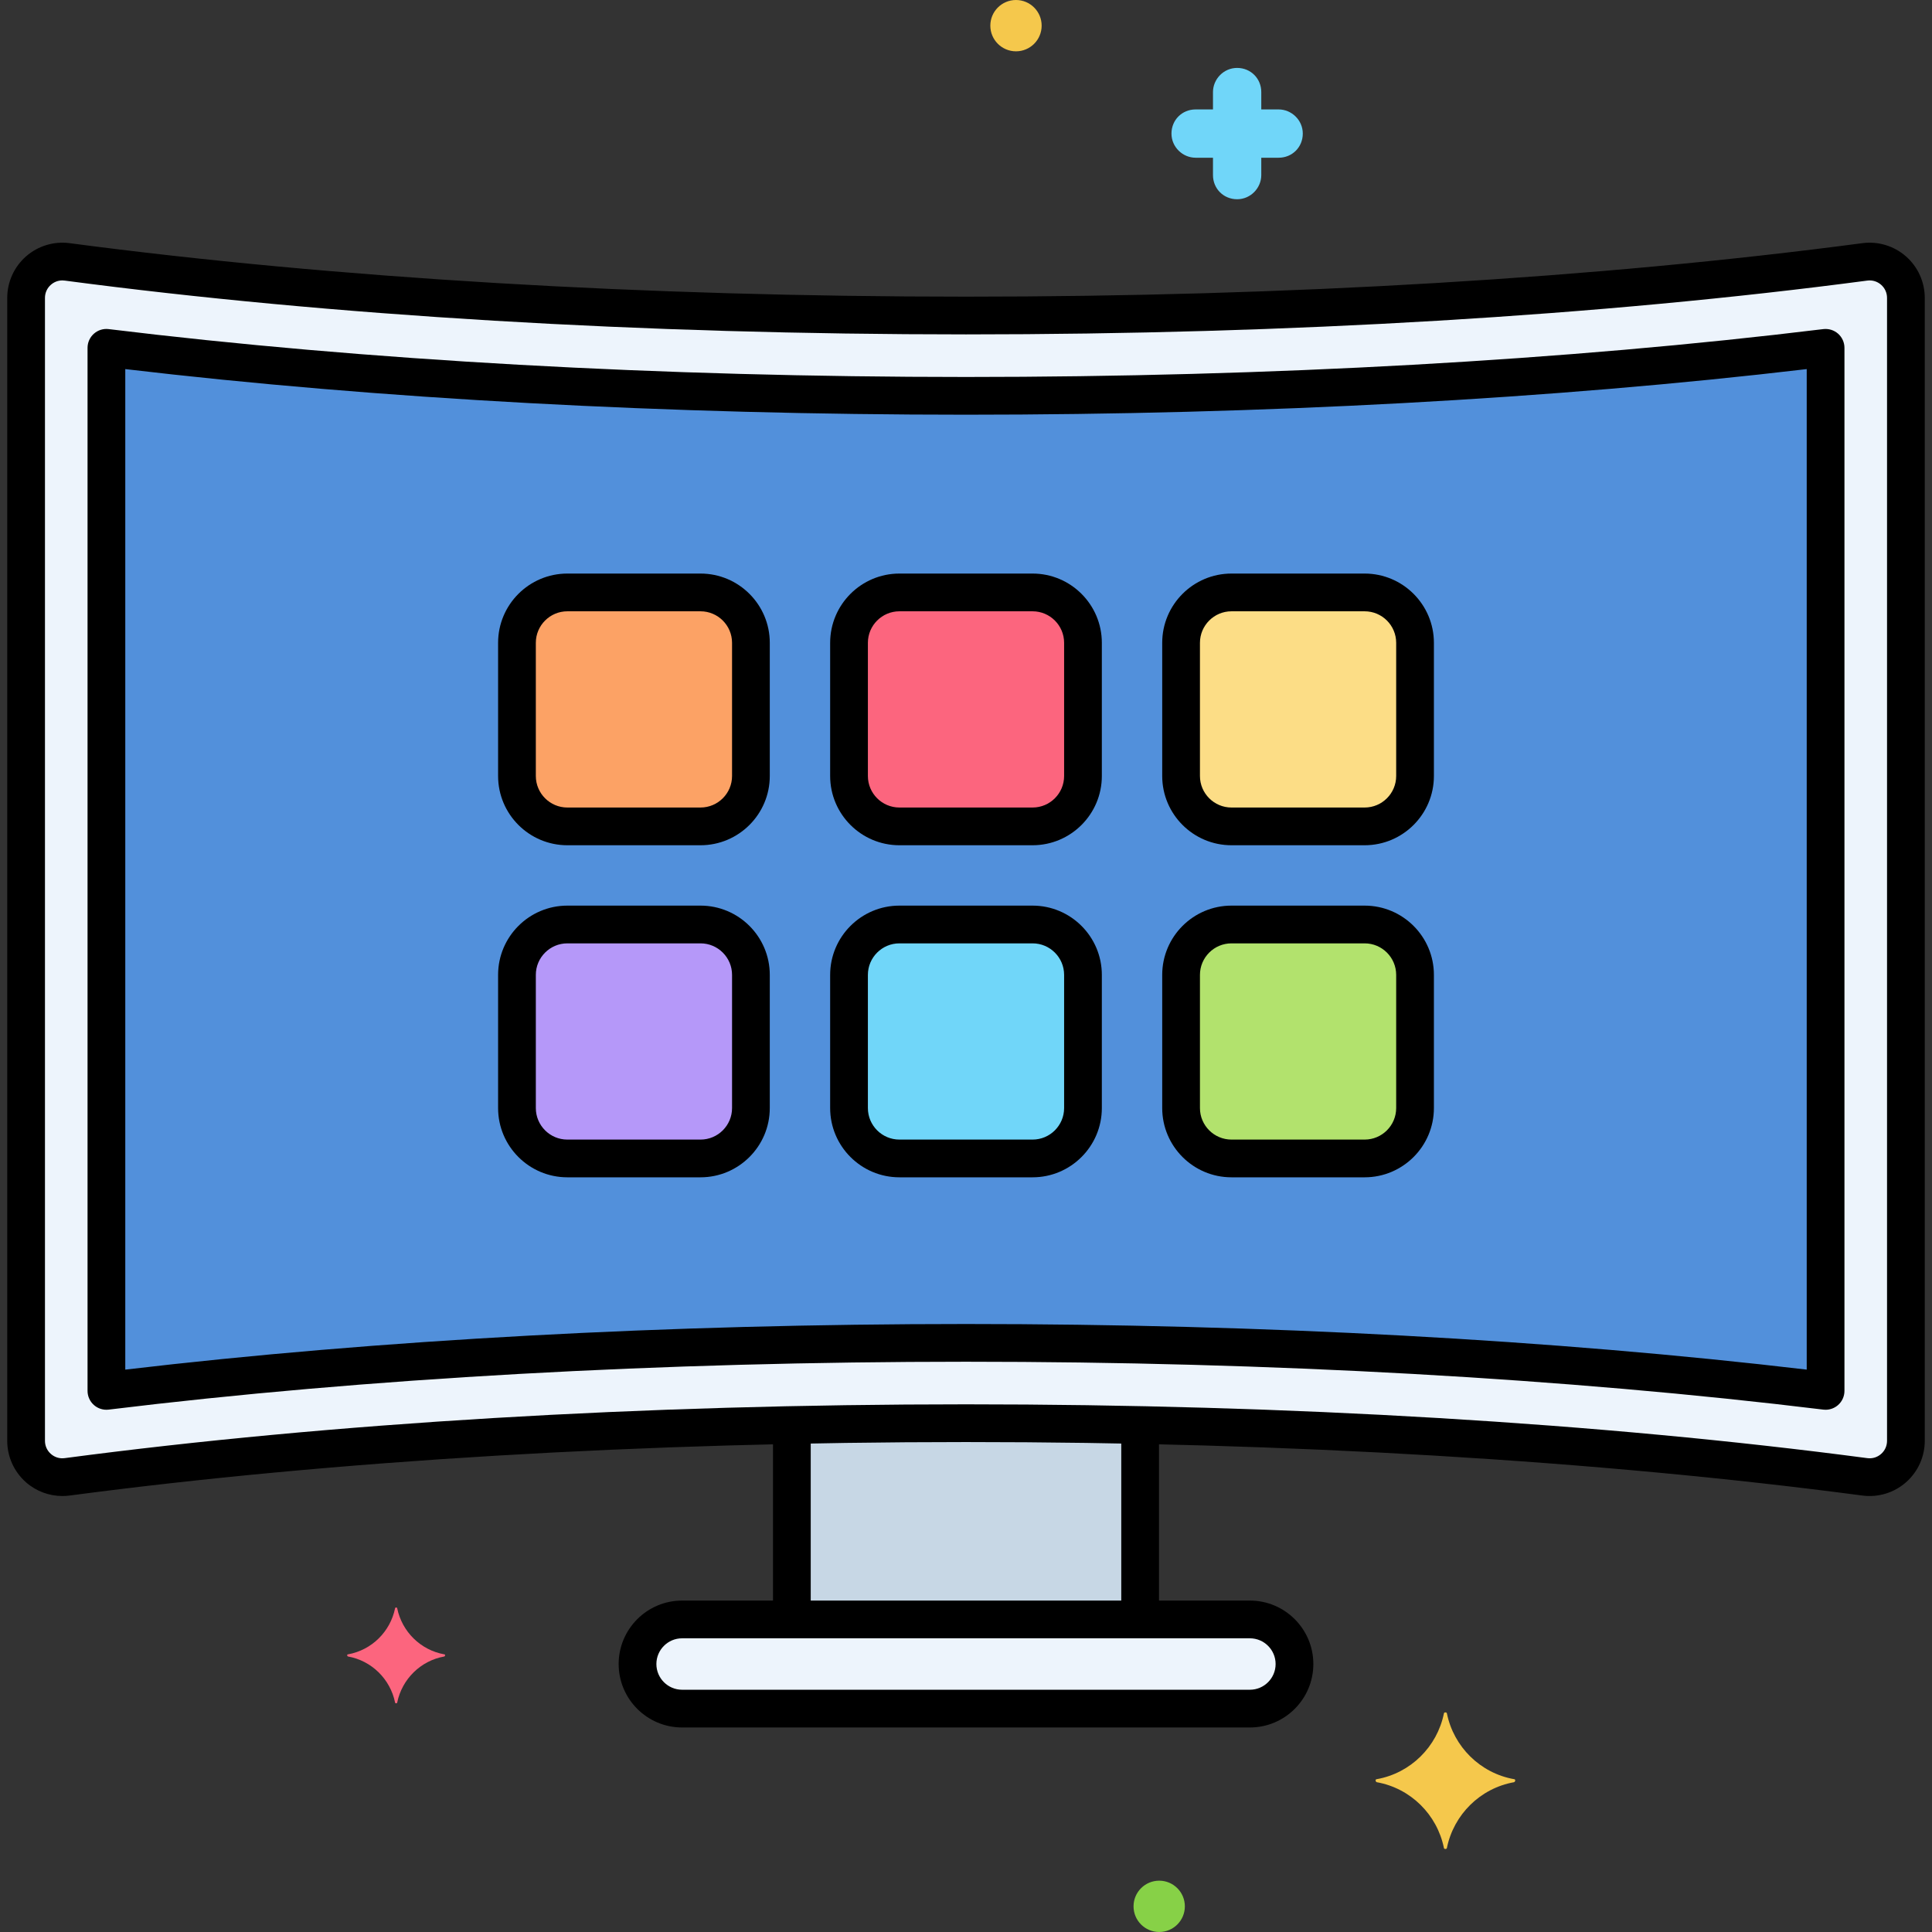 <svg enable-background="new 0 0 256 256" height="512" viewBox="0 0 256 256" width="512" xmlns="http://www.w3.org/2000/svg"><rect x="0" y="0" width="256" height="256" fill="#333333" stroke="none"/><g id="Layer_41"><g><g><path d="m128 41.809c-44.203 0-85.219-2.625-119.098-7.109-2.887-.382-5.443 1.864-5.443 4.777v151.435c0 2.912 2.556 5.159 5.443 4.777 33.879-4.483 74.895-7.109 119.098-7.109s85.219 2.625 119.098 7.109c2.887.382 5.443-1.864 5.443-4.777v-151.435c0-2.912-2.556-5.159-5.443-4.777-33.879 4.484-74.895 7.109-119.098 7.109z" fill="#edf4fc"/></g><g><g><path d="m165.617 226.4h-75.234c-3.262 0-5.908-2.645-5.908-5.908s2.645-5.908 5.908-5.908h75.235c3.262 0 5.908 2.645 5.908 5.908s-2.646 5.908-5.909 5.908z" fill="#edf4fc"/></g></g><g><path d="m128 188.58c-7.8 0-15.494.086-23.074.245v25.759h46.148v-25.759c-7.58-.159-15.274-.245-23.074-.245z" fill="#c7d7e5"/></g><g><path d="m14.1 46.089v138.211c34.104-4.167 73.312-6.362 113.9-6.362s79.796 2.195 113.9 6.362v-138.211c-34.104 4.167-73.312 6.362-113.9 6.362s-79.796-2.195-113.9-6.362z" fill="#5290db"/></g><g><path d="m92.822 109.5h-17.644c-3.673 0-6.678-3.005-6.678-6.678v-17.644c0-3.673 3.005-6.678 6.678-6.678h17.645c3.673 0 6.678 3.005 6.678 6.678v17.645c-.001 3.672-3.006 6.677-6.679 6.677z" fill="#fca265"/></g><g><path d="m136.822 109.5h-17.645c-3.673 0-6.678-3.005-6.678-6.678v-17.644c0-3.673 3.005-6.678 6.678-6.678h17.645c3.673 0 6.678 3.005 6.678 6.678v17.645c0 3.672-3.005 6.677-6.678 6.677z" fill="#fc657e"/></g><g><path d="m180.822 109.5h-17.645c-3.673 0-6.678-3.005-6.678-6.678v-17.644c0-3.673 3.005-6.678 6.678-6.678h17.645c3.673 0 6.678 3.005 6.678 6.678v17.645c0 3.672-3.005 6.677-6.678 6.677z" fill="#fcdd86"/></g><g><path d="m92.822 153.5h-17.644c-3.673 0-6.678-3.005-6.678-6.678v-17.645c0-3.673 3.005-6.678 6.678-6.678h17.645c3.673 0 6.678 3.005 6.678 6.678v17.645c-.001 3.673-3.006 6.678-6.679 6.678z" fill="#b598f9"/></g><g><path d="m136.822 153.5h-17.645c-3.673 0-6.678-3.005-6.678-6.678v-17.645c0-3.673 3.005-6.678 6.678-6.678h17.645c3.673 0 6.678 3.005 6.678 6.678v17.645c0 3.673-3.005 6.678-6.678 6.678z" fill="#70d6f9"/></g><g><path d="m180.822 153.5h-17.645c-3.673 0-6.678-3.005-6.678-6.678v-17.645c0-3.673 3.005-6.678 6.678-6.678h17.645c3.673 0 6.678 3.005 6.678 6.678v17.645c0 3.673-3.005 6.678-6.678 6.678z" fill="#b2e26d"/></g><g><g><g><path d="m58.876 219.21c-3.157-.561-5.613-3.017-6.245-6.104 0-.14-.281-.14-.281 0-.631 3.087-3.087 5.543-6.245 6.104-.14 0-.14.21 0 .281 3.157.561 5.613 3.017 6.245 6.104 0 .14.281.14.281 0 .631-3.087 3.087-5.543 6.245-6.104.14-.071.14-.281 0-.281z" fill="#fc657e"/></g></g></g><g><g><g><path d="m200.624 235.75c-4.5-.8-8-4.3-8.9-8.7 0-.2-.4-.2-.4 0-.9 4.4-4.4 7.9-8.9 8.7-.2 0-.2.3 0 .4 4.5.8 8 4.3 8.9 8.7 0 .2.4.2.4 0 .9-4.4 4.4-7.9 8.9-8.7.2-.1.2-.4 0-.4z" fill="#f5c84c"/></g></g></g><g><g><g><circle cx="153.6" cy="252.6" fill="#87d147" r="3.4"/></g></g></g><g><g><g><circle cx="134.624" cy="3.4" fill="#f5c84c" r="3.4"/></g></g></g><g><g><g><path d="m158.426 14.5h2.3v-2.3c0-1.7 1.4-3.2 3.2-3.2s3.2 1.4 3.2 3.2v2.3h2.3c1.7 0 3.2 1.4 3.2 3.2s-1.4 3.2-3.2 3.2h-2.3v2.3c0 1.7-1.4 3.2-3.2 3.2s-3.2-1.4-3.2-3.2v-2.3h-2.3c-1.7 0-3.2-1.4-3.2-3.2s1.4-3.2 3.2-3.2z" fill="#70d6f9"/></g></g></g><g><path d="m8.269 198.23c-1.761 0-3.476-.636-4.816-1.811-1.585-1.389-2.495-3.396-2.495-5.507v-151.435c0-2.11.909-4.118 2.495-5.507 1.583-1.387 3.69-2.025 5.776-1.748 35.039 4.636 76.109 7.087 118.771 7.087s83.732-2.451 118.771-7.087c2.088-.276 4.193.361 5.776 1.748 1.585 1.389 2.495 3.396 2.495 5.507v151.435c0 2.111-.909 4.118-2.495 5.507-1.583 1.387-3.689 2.026-5.776 1.748-35.039-4.636-76.108-7.087-118.771-7.087s-83.732 2.451-118.771 7.087c-.32.042-.641.063-.96.063zm-.01-161.072c-.556 0-1.083.198-1.511.572-.509.446-.79 1.067-.79 1.747v151.435c0 .68.281 1.301.79 1.747.507.445 1.159.642 1.825.551 35.252-4.665 76.549-7.13 119.427-7.13s84.174 2.465 119.427 7.13c.671.089 1.318-.107 1.825-.551.509-.446.79-1.067.79-1.747v-151.435c0-.68-.281-1.3-.79-1.747-.507-.444-1.154-.638-1.825-.551-35.252 4.665-76.549 7.13-119.427 7.13s-84.174-2.465-119.427-7.13c-.105-.014-.21-.021-.314-.021z"/></g><g><g><path d="m165.617 228.899h-75.234c-4.636 0-8.408-3.771-8.408-8.407s3.771-8.408 8.408-8.408h75.234c4.636 0 8.408 3.771 8.408 8.408 0 4.636-3.772 8.407-8.408 8.407zm-75.234-11.815c-1.879 0-3.408 1.529-3.408 3.408s1.529 3.407 3.408 3.407h75.234c1.879 0 3.408-1.528 3.408-3.407s-1.529-3.408-3.408-3.408z"/></g></g><g><path d="m151.074 215.958c-1.381 0-2.5-1.119-2.5-2.5v-23.739c0-1.381 1.119-2.5 2.5-2.5s2.5 1.119 2.5 2.5v23.739c0 1.381-1.119 2.5-2.5 2.5z"/></g><g><path d="m104.926 215.875c-1.381 0-2.5-1.119-2.5-2.5v-23.583c0-1.381 1.119-2.5 2.5-2.5s2.5 1.119 2.5 2.5v23.583c0 1.381-1.119 2.5-2.5 2.5z"/></g><g><path d="m241.9 186.8c-.101 0-.202-.006-.303-.019-33.962-4.15-73.244-6.344-113.597-6.344-40.354 0-79.635 2.194-113.597 6.344-.71.09-1.424-.135-1.96-.609-.536-.475-.843-1.156-.843-1.872v-138.211c0-.716.307-1.397.843-1.872.536-.474 1.248-.699 1.96-.609 33.964 4.15 73.245 6.343 113.597 6.343s79.633-2.193 113.597-6.343c.711-.083 1.424.135 1.96.609.536.475.843 1.156.843 1.872v138.211c0 .716-.307 1.397-.843 1.872-.46.407-1.05.628-1.657.628zm-113.9-11.362c39.448 0 77.891 2.088 111.4 6.044v-132.575c-33.51 3.956-71.953 6.043-111.4 6.043s-77.889-2.087-111.4-6.043v132.575c33.509-3.956 71.951-6.044 111.4-6.044z"/></g><g><path d="m92.822 112h-17.644c-5.061 0-9.178-4.117-9.178-9.178v-17.644c0-5.061 4.117-9.178 9.178-9.178h17.645c5.061 0 9.178 4.117 9.178 9.178v17.645c-.001 5.06-4.118 9.177-9.179 9.177zm-17.644-31c-2.304 0-4.178 1.874-4.178 4.178v17.645c0 2.304 1.874 4.178 4.178 4.178h17.645c2.304 0 4.178-1.874 4.178-4.178v-17.645c-.001-2.304-1.875-4.178-4.179-4.178z"/></g><g><path d="m136.822 112h-17.645c-5.061 0-9.178-4.117-9.178-9.178v-17.644c0-5.061 4.117-9.178 9.178-9.178h17.645c5.061 0 9.178 4.117 9.178 9.178v17.645c0 5.06-4.117 9.177-9.178 9.177zm-17.644-31c-2.304 0-4.178 1.874-4.178 4.178v17.645c0 2.304 1.874 4.178 4.178 4.178h17.645c2.304 0 4.178-1.874 4.178-4.178v-17.645c0-2.304-1.874-4.178-4.178-4.178z"/></g><g><path d="m180.822 112h-17.645c-5.061 0-9.178-4.117-9.178-9.178v-17.644c0-5.061 4.117-9.178 9.178-9.178h17.645c5.061 0 9.178 4.117 9.178 9.178v17.645c0 5.06-4.117 9.177-9.178 9.177zm-17.644-31c-2.304 0-4.178 1.874-4.178 4.178v17.645c0 2.304 1.874 4.178 4.178 4.178h17.645c2.304 0 4.178-1.874 4.178-4.178v-17.645c0-2.304-1.874-4.178-4.178-4.178z"/></g><g><path d="m92.822 156h-17.644c-5.061 0-9.178-4.117-9.178-9.178v-17.645c0-5.061 4.117-9.178 9.178-9.178h17.645c5.061 0 9.178 4.117 9.178 9.178v17.645c-.001 5.061-4.118 9.178-9.179 9.178zm-17.644-31c-2.304 0-4.178 1.874-4.178 4.178v17.645c0 2.304 1.874 4.178 4.178 4.178h17.645c2.304 0 4.178-1.874 4.178-4.178v-17.645c0-2.304-1.874-4.178-4.178-4.178z"/></g><g><path d="m136.822 156h-17.645c-5.061 0-9.178-4.117-9.178-9.178v-17.645c0-5.061 4.117-9.178 9.178-9.178h17.645c5.061 0 9.178 4.117 9.178 9.178v17.645c0 5.061-4.117 9.178-9.178 9.178zm-17.644-31c-2.304 0-4.178 1.874-4.178 4.178v17.645c0 2.304 1.874 4.178 4.178 4.178h17.645c2.304 0 4.178-1.874 4.178-4.178v-17.645c0-2.304-1.874-4.178-4.178-4.178z"/></g><g><path d="m180.822 156h-17.645c-5.061 0-9.178-4.117-9.178-9.178v-17.645c0-5.061 4.117-9.178 9.178-9.178h17.645c5.061 0 9.178 4.117 9.178 9.178v17.645c0 5.061-4.117 9.178-9.178 9.178zm-17.644-31c-2.304 0-4.178 1.874-4.178 4.178v17.645c0 2.304 1.874 4.178 4.178 4.178h17.645c2.304 0 4.178-1.874 4.178-4.178v-17.645c0-2.304-1.874-4.178-4.178-4.178z"/></g></g></g></svg>